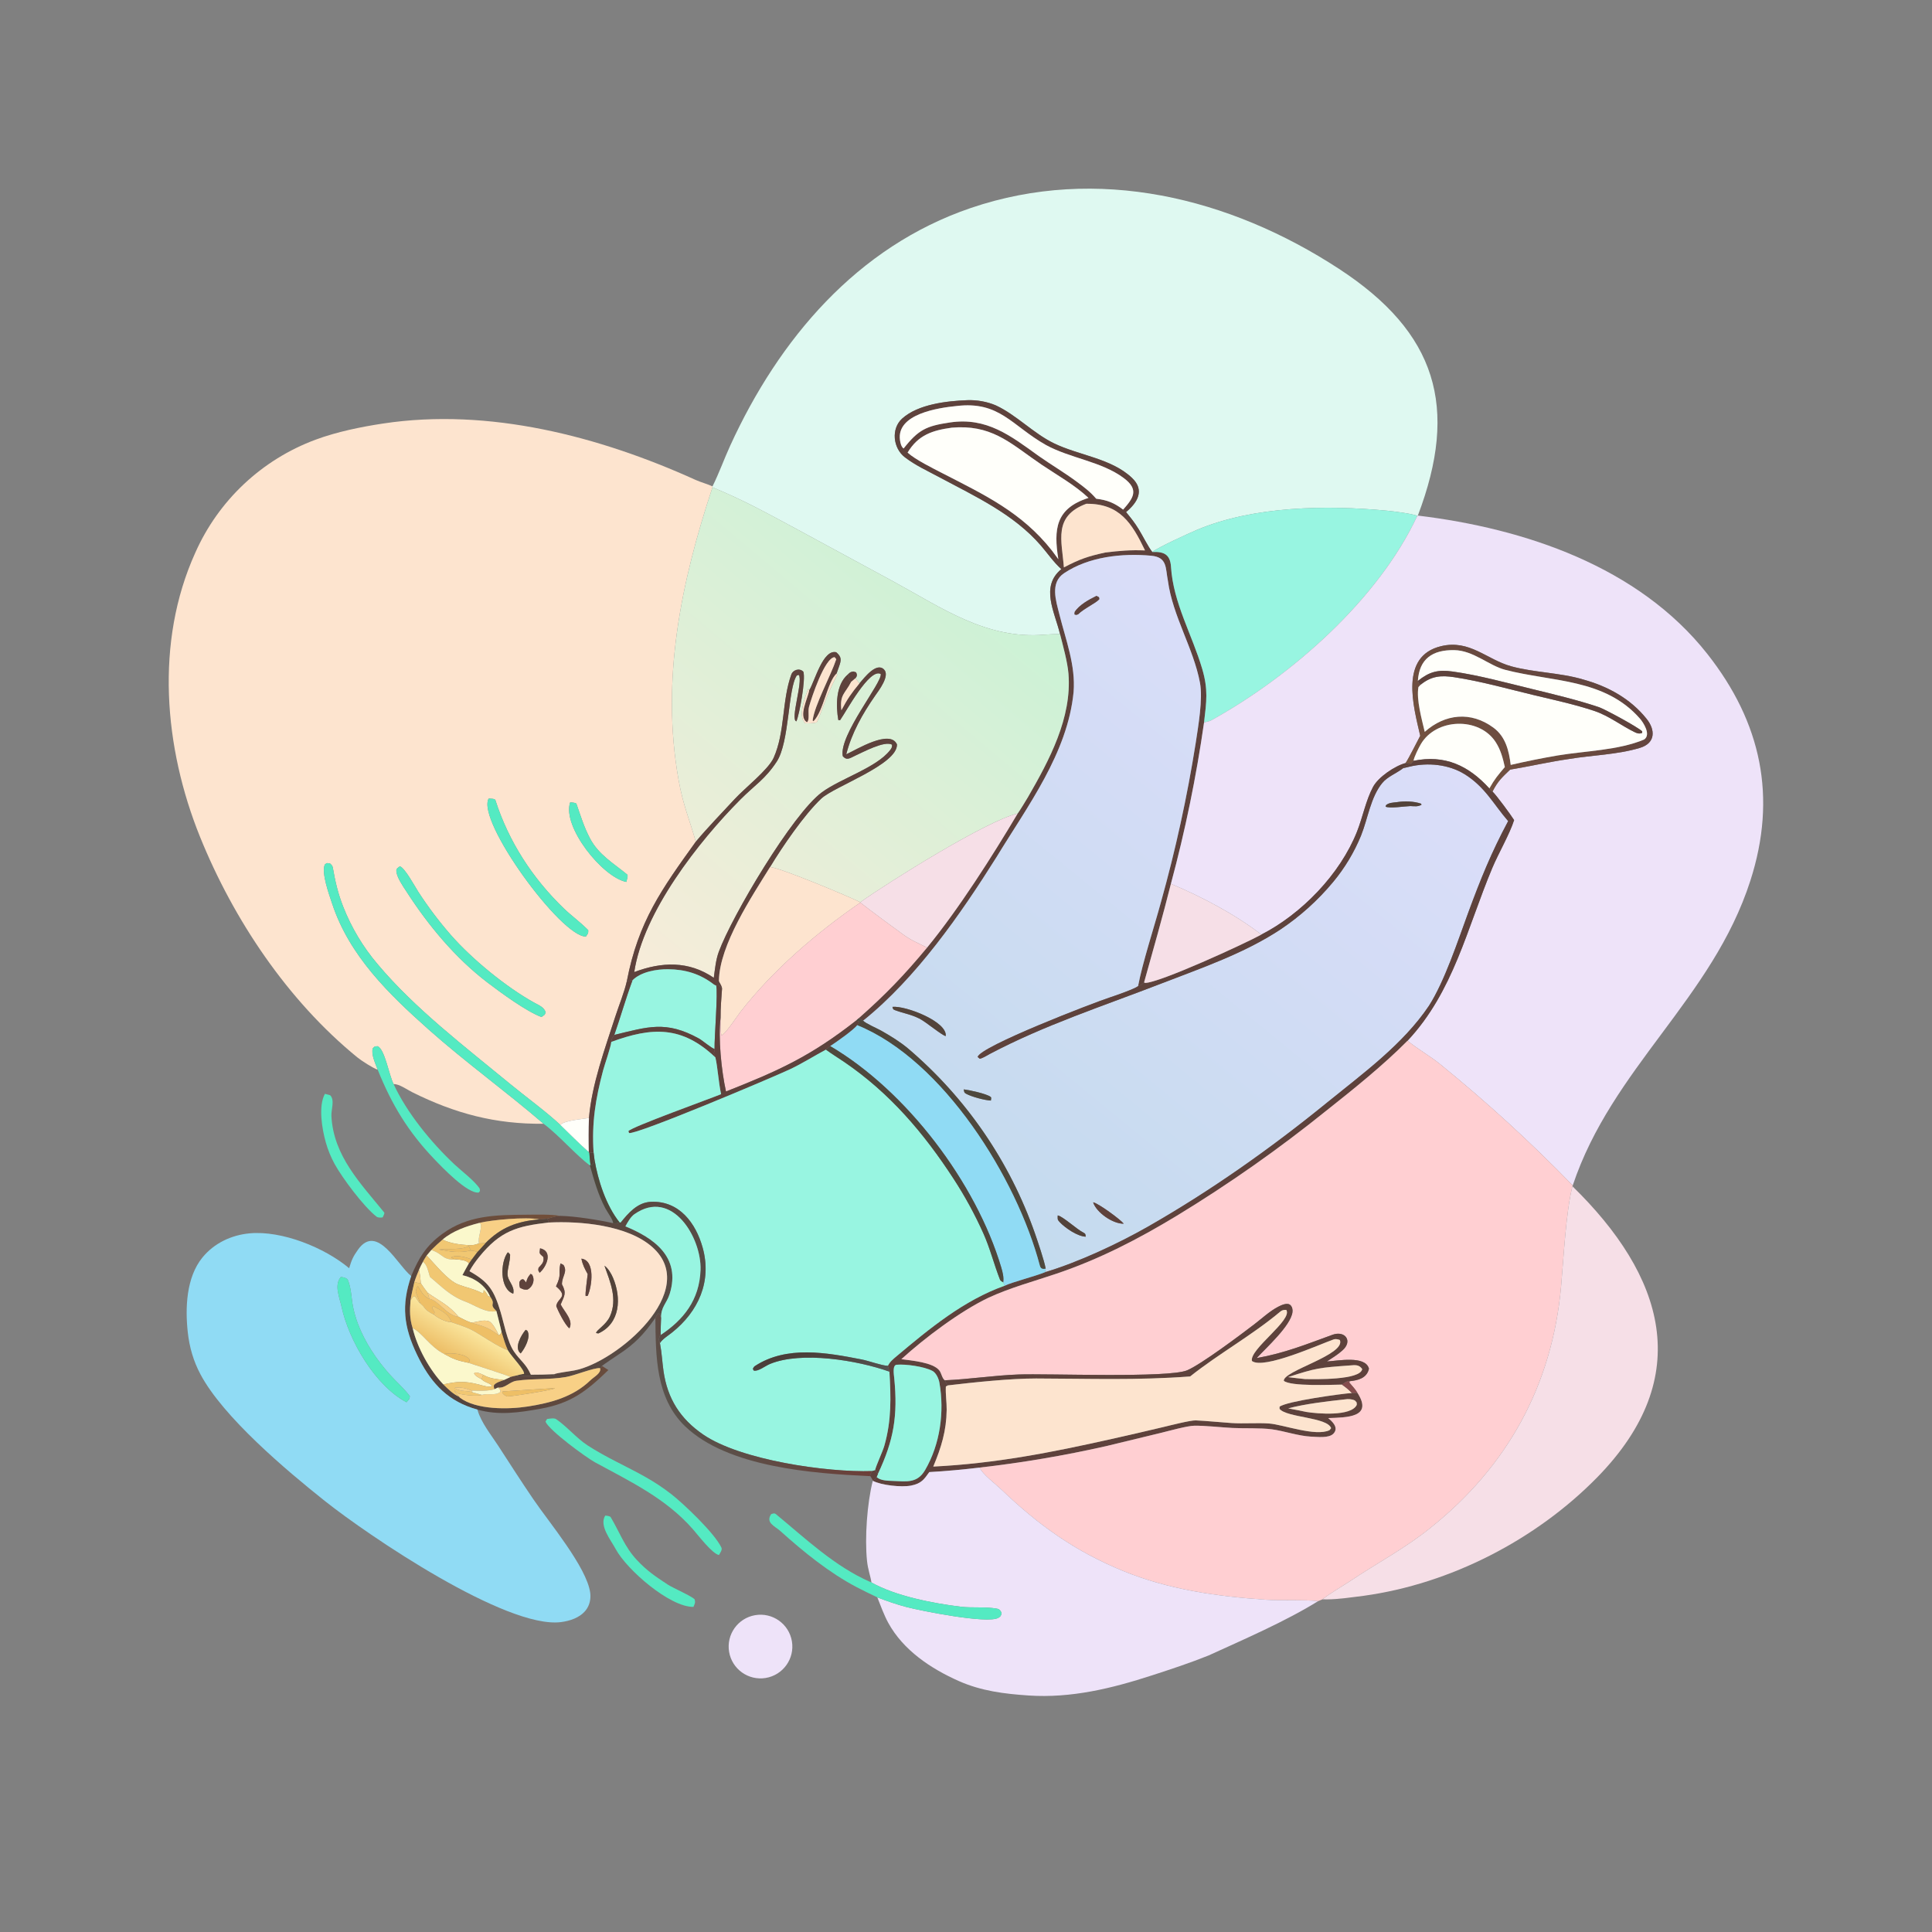 <svg width="1024" height="1024" viewBox="0 0 1024 1024" fill="none" xmlns="http://www.w3.org/2000/svg">
<rect x="0" y="0" width="1024" height="1024" fill="#808080" stroke="none"/>
<path d="M377.639 257.782C381.157 250.722 383.778 243.316 387.036 236.177C412.84 179.795 454.238 130.764 514.539 110.24C581.537 87.437 651.739 104.683 709.593 142.425C761.443 176.25 773.349 215.768 751.49 273.273L751.205 273.391C748.314 272.235 738.679 271.019 735.117 270.678C703.058 267.617 664.474 268.2 634.464 280.814C630.335 282.549 613.421 290.269 610.738 292.573C608.343 289.475 605.694 283.994 603.524 280.486C601.264 276.832 599.607 274.784 596.831 271.409C602.859 266.406 606.907 259.859 599.978 253.289C588.98 242.861 571.808 241.411 558.528 234.915C547.73 229.669 538.664 219.914 527.915 214.906C523.283 212.887 517.732 211.913 512.679 212.108C501.79 212.526 486.626 214.247 478.184 221.827C472.165 227.23 473.313 237.544 479.589 242.361C485.228 246.688 491.563 249.544 497.82 252.904C516.909 263.125 537.214 272.414 551.67 289.125C555.23 293.24 558.466 298.04 562.535 301.649C551.252 310.952 559.013 324.295 561.843 336.108C559.521 336.037 556.08 336.192 553.73 336.393C522.874 339.033 499.179 322.165 473.331 308.108L422.289 280.445C405.842 271.639 394.98 265.488 377.639 258.284V257.782Z" fill="#DFF9F1"/>
<path d="M596.829 271.408C599.605 274.783 601.262 276.831 603.522 280.485C605.692 283.993 608.341 289.474 610.736 292.572C616.706 292.296 620.24 293.709 620.652 300.397C621.834 319.574 631.855 336.354 637.214 354.572C640.416 365.454 639.48 371.817 638.175 382.906C634.053 411.748 628.186 440.312 620.606 468.443C616.385 485.277 611.111 503.853 606.394 520.682C605.066 522.002 604.9 521.948 603.21 522.638C605.492 510.399 611.852 490.977 615.323 478.146C623.084 450.432 629.232 422.291 633.736 393.865C635.08 384.95 637.631 370.502 636.002 361.835C632.561 343.527 621.549 326.611 619.021 307.861C617.662 301.079 618.842 295.342 610.125 294.538C594.738 293.119 577.046 295.058 563.984 303.806C556.42 308.871 559.694 318.428 561.52 325.718C564.886 339.161 570.161 352.64 569.027 366.778C565.872 399.203 544.629 427.211 528.195 454.253C509.224 484.47 485.546 518.507 457.485 540.99L455.076 539.734C469.337 527.169 479.295 516.8 491.36 502.257C507.974 482.075 525.928 453.827 539.398 431.163C540.155 430.239 544.116 423.753 544.843 422.494C556.185 402.837 568.196 380.436 566.305 357.058C565.798 350.802 563.396 342.252 561.841 336.106C559.011 324.293 551.25 310.95 562.533 301.647C558.464 298.038 555.228 293.238 551.668 289.123C537.212 272.412 516.907 263.123 497.818 252.902C491.561 249.542 485.226 246.686 479.587 242.359C473.311 237.542 472.163 227.228 478.182 221.825C486.624 214.245 501.788 212.524 512.677 212.106C517.73 211.911 523.281 212.886 527.913 214.905C538.662 219.913 547.728 229.667 558.526 234.913C571.806 241.409 588.978 242.859 599.976 253.287C606.905 259.857 602.857 266.405 596.829 271.408ZM506.905 215.206C497.301 216.158 475.081 219.42 477.01 233.267C477.218 234.764 477.635 236.776 478.929 237.715C486.821 227.676 491.045 225.761 503.487 223.907C522.968 221.003 535.634 230.932 550.493 241.655C557.003 246.239 564.469 250.648 570.883 255.454C574.712 258.26 577.883 260.706 581.012 264.335C586.862 265.039 590.549 266.509 595.28 270.114C600.648 263.995 603.968 259.59 595.525 253.313C583.74 244.551 567.198 242.917 554.347 235.846C536.245 225.632 529.812 212.423 506.905 215.206ZM504.447 226.683C494.248 228.095 486.681 230.503 481.044 239.883C485.064 243.584 494.625 248.302 499.737 250.931C522.006 262.383 541.551 271.562 557.538 291.796L560.938 296.394C558.404 280.493 559.478 269.448 576.928 263.9C569.665 257.063 560.507 251.974 552.228 246.399C536.994 236.141 527.384 226.008 507.993 226.478C506.809 226.511 505.627 226.58 504.447 226.683ZM575.785 267.008C558.041 273.606 562.828 286.59 563.883 300.735C572.131 296.383 576.668 294.829 585.809 292.843C593.513 291.909 598.999 291.427 606.888 291.731C599.959 277.351 593.566 266.874 575.785 267.008Z" fill="#5E423C"/>
<path d="M570.884 255.453C564.47 250.647 557.004 246.237 550.494 241.653C535.635 230.93 522.969 221.001 503.488 223.905C491.046 225.759 486.822 227.675 478.93 237.714C477.636 236.775 477.219 234.762 477.011 233.265C475.082 219.418 497.302 216.157 506.906 215.205C529.813 212.422 536.246 225.631 554.348 235.845C567.199 242.916 583.741 244.55 595.526 253.312C603.969 259.589 600.649 263.993 595.281 270.112C590.55 266.507 586.863 265.038 581.013 264.334C577.884 260.705 574.713 258.259 570.884 255.453Z" fill="#FFFFFA"/>
<path d="M200.192 566.97C197.723 566.175 191.512 562.16 189.365 560.407C152.452 530.286 123.743 487.404 105.995 443.492C86.896 396.236 82.09 340.337 103.458 293.057C115.755 265.239 138.789 243.583 167.311 233.023C178.413 228.894 191.277 226.253 203.08 224.47C259.18 215.994 317.711 231.266 368.626 254.34C371.563 255.671 374.651 256.413 377.638 257.78V258.282C360.98 308.554 350.172 360.327 359.683 413.487C362.1 426.997 365.415 434.147 368.78 446.118C350.709 471.281 338.383 488.267 332.235 520.02C330.955 525.811 327.976 533.057 326.091 538.91C320.586 556.008 313.721 574.531 312.167 592.55C308.116 593.242 299.441 593.806 296.95 596.184C289.893 589.545 278.098 580.875 270.404 574.534C246.674 554.973 219.934 534.641 200.149 511.037C192.416 501.95 186.246 491.641 181.893 480.531C179.115 473.464 177.665 467.151 176.377 459.745C176.226 458.876 175.583 458.203 174.911 457.652C172.836 457.454 173.684 457.172 172.185 458.159C170.174 462.549 174.532 474.358 176.035 478.918C185.126 506.504 205.941 526.759 227.173 545.647C246.691 563.011 268.188 578.473 288.103 595.615C262.653 595.909 241.148 590.171 218.527 578.906C215.751 577.523 211.44 574.417 208.617 574.601C206.106 569.597 204.011 556.276 200.186 554.517C198.191 554.715 199.014 554.33 197.584 555.608C196.626 558.868 198.937 563.584 200.192 566.97ZM258.991 423.269C252.44 435.066 297.495 496.716 310.556 496.392C311.77 494.42 311.81 494.999 311.785 493.021C307.743 488.866 302.765 485.278 298.877 481.529C282.219 465.462 269.628 446.089 262.553 424.028C262.308 423.264 259.762 423.303 258.991 423.269ZM302.198 425.28C297.832 438.039 319.195 464.89 331.959 467.453C332.151 466.611 333.055 464.029 332.424 463.511C325.198 457.582 317.295 453.047 312.718 444.392C309.526 438.355 307.756 432.425 305.527 426.033C305.302 425.388 302.789 425.316 302.198 425.28ZM211.93 459.162C210.914 459.965 209.971 460.311 210.073 461.725C210.317 465.101 213.631 469.743 215.427 472.529C227.011 490.502 241.345 507.777 258.414 520.784C265.504 526.187 278.867 536.007 286.98 539.047C288.767 537.711 288.691 538.21 289.194 536.489C288.356 533.831 285.66 532.813 283.286 531.504C268.284 523.234 250.081 508.265 238.956 495.55C232.708 488.389 226.974 480.795 221.797 472.826C220.013 470.082 214.59 459.942 211.93 459.162Z" fill="#FDE4CF"/>
<path d="M481.045 239.882C486.682 230.502 494.249 228.093 504.448 226.681C505.628 226.578 506.81 226.51 507.994 226.477C527.385 226.007 536.995 236.14 552.229 246.398C560.508 251.973 569.666 257.062 576.929 263.899C559.479 269.447 558.405 280.491 560.939 296.392L557.539 291.794C541.552 271.56 522.007 262.382 499.738 250.93C494.626 248.301 485.065 243.583 481.045 239.882Z" fill="#FFFFFA"/>
<path d="M377.637 258.281C394.978 265.485 405.84 271.636 422.287 280.442L473.329 308.105C499.177 322.162 522.872 339.03 553.728 336.39C556.078 336.189 559.519 336.034 561.841 336.105C563.396 342.251 565.798 350.8 566.305 357.056C568.196 380.434 556.185 402.835 544.843 422.492C544.116 423.751 540.155 430.238 539.398 431.162C522.878 434.961 470.699 467.713 455.966 478.191C449.366 474.911 414.08 460.139 408.164 459.525C414.596 448.86 426.268 431.747 435.309 423.261C442.172 416.819 475.795 405.247 475.416 394.552C471.733 386.277 453.835 397.383 448.531 399.805C451.394 388.538 457.159 378.348 463.77 368.846C465.767 365.977 471.904 358.09 468.498 354.784C464.45 350.854 458.126 359.217 455.554 362.175L453.364 359.513C454.41 358.295 454.311 357.561 453.736 356.344L452.286 355.901C450.581 356.197 450.605 356.351 449.358 357.495C442.945 362.9 442.996 374.081 444.326 381.635L445.258 381.721C448.451 377.226 460.872 353.912 466.803 357.221C467.808 361.568 444.584 389.571 446.674 400.739C448.857 403.38 450.658 401.698 453.267 400.534C457.125 398.812 468.841 392.419 472.789 394.687C472.917 396.044 472.52 396.634 471.682 397.702C464.446 406.927 445.601 412.59 435.636 419.919C420.042 431.389 388.003 485.409 380.992 504.421C379.379 508.798 378.958 513.655 378.325 518.256C365.053 509.199 350.733 509.721 336.162 515.223C340.904 483.492 370.32 445.949 392.42 423.761C400.058 416.094 405.543 413.029 411.671 403.694C418.544 393.224 417.562 364.735 422.36 357.979L423.4 357.725C425.708 361.258 418.696 381.565 422.097 382.326C423.71 378.71 427.116 360.034 425.799 356.017C423.63 353.802 420.235 355.235 419.465 357.345C414.322 371.451 416.234 387.729 410.041 401.68C407.085 408.09 394.801 417.66 389.455 423.454C382.469 431.024 375.413 438.22 368.779 446.117C365.414 434.146 362.099 426.996 359.682 413.486C350.171 360.326 360.979 308.553 377.637 258.281ZM443.397 356.974L444.735 353.207C445.944 349.791 446.121 348.188 443.219 345.697C436.181 344.002 431.875 360.984 428.875 365.931C428.704 365.396 428.837 365.689 428.404 365.09C426.644 369.519 422.731 379.731 426.786 383.357C429.434 383.439 430.203 383.366 432.824 382.936C433.772 381.548 436.889 372.809 437.743 370.672C439.515 366.231 441.538 361.894 443.803 357.683L443.397 356.974Z" fill="url(#paint0_linear_2243_43282)"/>
<path d="M563.883 300.735C562.828 286.59 558.041 273.607 575.785 267.009C593.566 266.875 599.959 277.352 606.888 291.732C598.999 291.428 593.513 291.91 585.809 292.844C576.668 294.83 572.131 296.383 563.883 300.735Z" fill="#FDE4CF"/>
<path d="M610.736 292.57C613.419 290.266 630.333 282.546 634.462 280.811C664.472 268.197 703.056 267.614 735.115 270.675C738.677 271.016 748.312 272.232 751.203 273.388C730.565 317.597 684.761 358.145 641.763 381.9C641.063 382.287 639.052 382.715 638.175 382.904C639.48 371.815 640.416 365.453 637.214 354.571C631.855 336.353 621.834 319.573 620.652 300.396C620.24 293.708 616.706 292.294 610.736 292.57Z" fill="#98F5E1"/>
<path d="M751.489 273.27C808.168 280.095 868.461 300.297 904.956 346.638C933.573 382.976 941.981 422.529 927.715 466.823C907.57 529.367 854.398 565.948 833.577 628.323C811.368 605.456 787.823 583.926 763.065 563.847C757.666 559.498 751.013 555.781 746.022 551.617C770.449 525.553 777.496 492.057 790.997 459.933C794.244 452.209 800.162 442.099 802.517 434.664C800.74 431.821 793.099 421.454 791.055 419.526C793.965 413.973 795.798 412.348 800.398 407.919C810.849 406.166 821.033 403.817 831.654 402.278C843.941 400.233 857.225 399.999 869.181 396.397C877.437 393.911 877.511 386.979 872.757 381.031C864.177 370.299 852.306 363.809 839.23 360.182C827.061 356.512 813.233 356.501 801.105 353.19C787.976 349.605 779.003 338.822 763.789 342.489C741.699 347.814 749.09 374.175 752.747 389.977C751.079 393.094 746.62 402.047 744.977 404.441C739.266 405.935 730.508 411.889 727.739 417.081C723.907 424.268 722.28 433.124 719.211 440.847C710.279 463.317 689.94 484.365 668.544 495.343C654.625 484.598 636.781 475.199 620.607 468.442C628.187 440.311 634.054 411.746 638.176 382.904C639.053 382.715 641.064 382.287 641.764 381.9C684.762 358.145 730.566 317.597 751.204 273.388L751.489 273.27Z" fill="#EEE3F9"/>
<path d="M603.211 522.639C601.789 524.036 590.62 527.89 588.188 528.683C579.637 531.472 519.405 554.62 518.178 560.227L519.298 561.162C520.909 560.874 523.247 559.342 524.752 558.547C553.556 543.331 584.911 533.146 615.243 521.399C636.855 513.029 659.093 505.495 678.593 492.689C689.094 485.672 698.527 477.175 706.6 467.462C712.728 460.089 717.701 451.829 721.349 442.964C725.056 433.763 726.433 422.501 732.683 414.943C735.303 411.776 739.92 409.941 743.066 407.626L743.697 407.155L747.071 406.353C756.65 404.023 767.799 405.085 776.298 410.355C787.135 417.075 791.664 426.346 799.354 435.2C790.396 451.924 784.752 465.932 778.164 483.805C772.753 498.483 765.735 520.045 757.367 533.101C743.551 553.65 722.235 569.055 703.291 584.464C673.447 608.739 641.756 631.138 608.347 650.201C592.687 659.137 571.248 669.147 553.973 674.259L554.244 672.465C553.549 668.317 549.973 657.884 548.564 653.792C535.267 615.734 512.071 581.905 481.362 555.785C476.933 552.075 472.067 549.12 467.065 546.282C464.849 545.024 458.956 542.532 457.486 540.991C485.547 518.508 509.225 484.471 528.196 454.254C544.63 427.212 565.873 399.203 569.028 366.778C570.162 352.64 564.887 339.162 561.521 325.719C559.695 318.429 556.421 308.872 563.985 303.807C577.047 295.059 594.739 293.12 610.126 294.539C618.843 295.343 617.663 301.08 619.022 307.862C621.55 326.612 632.562 343.527 636.003 361.835C637.632 370.502 635.081 384.951 633.737 393.866C629.233 422.292 623.085 450.433 615.324 478.147C611.853 490.978 605.493 510.4 603.211 522.639ZM581.159 315.843C577.271 317.713 571.952 320.638 569.604 324.361L569.497 325.643C570.758 326.001 570.139 325.955 571.375 325.621C574.553 322.491 580.81 319.715 582.666 317.581L582.502 316.563C582.23 316.411 581.414 315.929 581.159 315.843ZM740.322 425.165C738.156 425.444 736.35 425.402 734.682 426.689L734.374 427.525C736.56 428.619 744.307 427.339 747.549 427.239C749.931 427.339 751.334 427.647 753.434 426.557L753.205 425.965C749.216 424.621 744.449 424.527 740.322 425.165ZM473.006 533.652C473.356 534.762 473.141 534.968 474.554 535.482C479.315 537.211 482.617 537.565 487.234 539.847C490.732 541.576 499.131 548.717 501.255 549.145C502.224 541.55 480.189 532.963 473.006 533.652ZM510.804 577.394C511.075 578.609 510.889 579.063 511.969 579.671C514.89 581.315 522.053 583.192 525.187 583.324C525.281 582.426 525.576 581.769 525.07 581.376C522.86 579.658 513.274 577.639 510.804 577.394ZM579.37 637.24C581.112 642.708 589.908 648.759 595.623 648.587C593.924 646.394 582.038 637.658 579.37 637.24ZM560.609 644.201C560.599 646.131 560.268 646.321 561.783 647.886C564.777 650.979 571.097 655.304 575.451 655.469C575.313 654.391 575.522 653.908 574.157 653.254C570.869 651.679 563.222 644.583 560.609 644.201Z" fill="url(#paint1_linear_2243_43282)"/>
<path d="M571.374 325.622C570.138 325.956 570.757 326.002 569.496 325.644L569.603 324.362C571.951 320.639 577.27 317.714 581.158 315.844C581.413 315.93 582.229 316.412 582.501 316.564L582.665 317.582C580.809 319.716 574.552 322.492 571.374 325.622Z" fill="#5E423C"/>
<path d="M797.597 406.549C796.559 401.925 795.448 397.492 792.712 393.286C783.939 379.798 761.021 380.617 753.02 394.509C751.953 396.362 749.482 401.202 749.194 403.248L748.01 404.715L744.977 404.44C746.62 402.046 751.079 393.093 752.747 389.976C749.09 374.174 741.699 347.813 763.789 342.488C779.003 338.821 787.976 349.604 801.105 353.189C813.233 356.5 827.061 356.511 839.23 360.181C852.306 363.808 864.177 370.298 872.757 381.03C877.511 386.978 877.437 393.91 869.181 396.396C857.225 399.998 843.941 400.232 831.654 402.277C821.033 403.816 810.849 406.165 800.398 407.918C795.798 412.347 793.965 413.972 791.055 419.525C789.85 419.032 790.359 419.221 789.389 417.884C792.213 412.845 793.871 410.963 797.597 406.549ZM800.713 405.414C808.969 403.496 817.279 401.823 825.634 400.397C840.119 397.992 857.919 397.672 871.428 391.957C875.316 389.324 870.78 382.686 869.217 380.898C850.554 359.545 822.682 361.499 797.749 355.011C789.182 352.781 780.895 344.742 770.785 344.578C759.28 344.391 752.232 349.139 751.501 360.909C752.266 362.521 751.671 361.984 753.018 362.863L751.801 364.154C750.605 370.768 753.59 381.215 755.144 387.902C765.885 378.307 779.617 376.863 791.548 385.671C798.027 390.454 799.765 397.866 800.713 405.414Z" fill="url(#paint2_linear_2243_43282)"/>
<path d="M751.5 360.911C752.231 349.141 759.279 344.393 770.784 344.58C780.894 344.744 789.181 352.783 797.748 355.013C822.681 361.501 850.553 359.547 869.216 380.9C870.779 382.688 875.315 389.326 871.427 391.959C857.918 397.674 840.118 397.994 825.633 400.399C817.278 401.825 808.968 403.498 800.712 405.416C799.764 397.868 798.026 390.456 791.547 385.673C779.616 376.865 765.884 378.309 755.143 387.904C753.589 381.217 750.604 370.77 751.8 364.156L753.017 362.865C758.715 358.253 763.831 357.869 770.783 358.924C784.973 361.079 798.965 365.071 812.923 368.412C823.665 370.983 834.66 373.345 845.125 376.843C852.825 379.435 859.379 384.672 866.611 388.155C867.92 388.787 869.128 389.017 870.401 388.426L870.409 387.629C868.239 385.46 850.67 375.882 847.35 374.768C836.253 371.045 823.38 367.95 811.865 365.155C798.268 361.854 783.731 357.847 769.919 355.917C762.143 354.831 757.585 356.016 751.5 360.911Z" fill="#FFFFFA"/>
<path d="M443.397 356.974C438.43 361.531 436.596 376.82 431.163 382.278L430.706 381.888C431.739 373.662 440.271 358.326 443.247 349.382L442.391 348.321C437.161 348.461 430.095 369.826 428.778 374.704C428.113 377.167 429.278 381.576 427.731 382.807C422.813 379.961 428.264 369.986 428.875 365.931C431.875 360.984 436.181 344.002 443.219 345.697C446.121 348.188 445.944 349.791 444.735 353.207L443.397 356.974Z" fill="#5E423C"/>
<path d="M428.875 365.93C428.264 369.985 422.813 379.96 427.731 382.806C429.278 381.575 428.113 377.166 428.778 374.703C430.095 369.825 437.161 348.46 442.391 348.32L443.247 349.381C440.271 358.325 431.739 373.661 430.706 381.887L431.163 382.277C436.596 376.819 438.43 361.53 443.397 356.973L443.803 357.682C441.538 361.893 439.515 366.23 437.743 370.671C436.889 372.808 433.772 381.547 432.824 382.935C430.203 383.365 429.434 383.438 426.786 383.356C422.731 379.73 426.644 369.518 428.404 365.089C428.837 365.688 428.704 365.395 428.875 365.93Z" fill="#FDE4CF"/>
<path d="M444.326 381.636C442.996 374.082 442.945 362.901 449.358 357.496C450.204 358.867 450.143 358.767 450.107 360.389L451.135 361.382C448.003 367.638 444.955 368.008 445.952 376.463C449.192 370.351 451.152 367.531 455.554 362.176C458.126 359.218 464.45 350.855 468.498 354.785C471.904 358.091 465.767 365.978 463.77 368.847C457.159 378.349 451.394 388.539 448.531 399.806C453.835 397.384 471.733 386.278 475.416 394.553C475.795 405.248 442.172 416.82 435.309 423.262C426.268 431.748 414.596 448.861 408.164 459.526C398.581 475.022 381.328 500.814 381.052 519.762C381.041 520.554 382.591 522.143 382.707 523.788C381.78 523.274 381.709 522.999 381.021 522.182L379.59 522.353C378.883 522.097 378.811 522.134 378.272 521.72C371.034 516.163 363.257 513.797 354.113 513.713C348.036 513.657 339.76 515.038 335.234 519.564L332.234 520.02C338.382 488.267 350.708 471.281 368.779 446.118C375.413 438.221 382.469 431.025 389.455 423.455C394.801 417.661 407.085 408.091 410.041 401.681C416.234 387.73 414.322 371.452 419.465 357.346C420.235 355.236 423.63 353.803 425.799 356.018C427.116 360.035 423.71 378.711 422.097 382.327C418.696 381.566 425.708 361.259 423.4 357.726L422.36 357.98C417.562 364.736 418.544 393.225 411.671 403.695C405.543 413.03 400.058 416.095 392.42 423.762C370.32 445.95 340.904 483.493 336.162 515.224C350.733 509.722 365.053 509.2 378.325 518.257C378.958 513.656 379.379 508.799 380.992 504.422C388.003 485.41 420.042 431.39 435.636 419.92C445.601 412.591 464.446 406.928 471.682 397.703C472.52 396.635 472.917 396.045 472.789 394.688C468.841 392.42 457.125 398.813 453.267 400.535C450.658 401.699 448.857 403.381 446.674 400.74C444.584 389.572 467.808 361.569 466.803 357.222C460.872 353.913 448.451 377.227 445.258 381.722L444.326 381.636Z" fill="#5E423C"/>
<path d="M751.5 360.913C757.585 356.018 762.143 354.833 769.919 355.919C783.731 357.849 798.268 361.856 811.865 365.157C823.38 367.952 836.253 371.047 847.35 374.77C850.67 375.884 868.239 385.462 870.409 387.631L870.401 388.428C869.128 389.019 867.92 388.789 866.611 388.157C859.379 384.674 852.825 379.437 845.125 376.845C834.66 373.347 823.665 370.985 812.923 368.414C798.965 365.073 784.973 361.081 770.783 358.926C763.831 357.871 758.715 358.255 753.017 362.867C751.67 361.988 752.265 362.525 751.5 360.913Z" fill="#5E423C"/>
<path d="M449.359 357.496C450.606 356.352 450.582 356.198 452.287 355.902L453.737 356.345C454.312 357.562 454.411 358.296 453.365 359.514L451.136 361.382L450.108 360.389C450.144 358.767 450.205 358.867 449.359 357.496Z" fill="#5E423C"/>
<path d="M451.135 361.384L453.364 359.516L455.554 362.178C451.152 367.533 449.192 370.353 445.952 376.465C444.955 368.01 448.003 367.64 451.135 361.384Z" fill="#FDE4CF"/>
<path d="M749.193 403.249C749.481 401.203 751.952 396.363 753.019 394.51C761.02 380.618 783.938 379.799 792.711 393.287C795.447 397.493 796.558 401.926 797.596 406.55C793.87 410.964 792.212 412.846 789.388 417.885C778.34 405.716 765.698 399.855 749.193 403.249Z" fill="#FFFFFA"/>
<path d="M749.193 403.249C765.698 399.855 778.34 405.716 789.388 417.885C790.358 419.222 789.849 419.033 791.054 419.526C793.098 421.454 800.739 431.821 802.516 434.664C800.161 442.099 794.243 452.209 790.996 459.933C777.495 492.057 770.448 525.553 746.021 551.617C733.282 564.513 717.221 577.412 702.994 588.664C677.825 608.965 651.341 627.579 623.715 644.383C603.143 656.826 582.869 667.321 560.04 675.05C547.931 679.149 535.493 682.472 523.873 687.843C508.839 695.021 490.152 709.102 477.741 720.387C483.028 721.134 494.545 721.999 497.928 726.445C498.991 727.842 499.381 730.717 500.813 731.59C501.272 732.521 501.687 733.71 502.416 734.282L501.326 734.859C501.091 738.895 501.804 743.19 501.757 747.232C501.626 758.399 498.88 767.203 494.654 777.312C527.571 775.698 557.298 769.83 589.18 762.679C598.288 760.654 607.38 758.557 616.455 756.39C619.766 755.607 630.994 752.716 633.811 752.837C639.331 753.073 646.822 753.848 652.69 754.235C659.228 754.667 666.539 754.024 672.8 754.502C680.079 755.058 697.338 761.545 704.682 758.018L705.525 756.959C703.552 751.081 681.926 751.426 678.186 746.72L678.2 745.578C682.152 742.613 710.813 738.746 716.51 738.305C717.498 738.266 718.488 738.242 719.477 738.232C727.963 751.414 713.685 751.245 703.968 751.623C706.193 753.43 709.692 756.701 706.782 759.829C704.35 762.443 698.014 761.526 694.774 761.437C688.125 761.088 680.441 758.407 674.134 757.566C667.968 756.744 659.67 757.185 653.151 756.847C646.994 756.528 638.805 755.567 632.97 755.659C629.232 755.718 619.631 758.396 615.512 759.405L586.199 766.494C564.098 771.49 541.741 775.281 519.228 777.849C510.757 778.852 501.068 779.773 492.545 780.228C489.703 784.233 488.239 786.32 482.88 787.384C477.757 788.4 467.075 787.208 462.594 784.847L462.574 784.522C464.254 784.011 463.547 784.482 464.624 782.866C466.553 784.757 470.535 784.829 473.154 784.915C480.429 785.153 486.123 786.358 490.328 779.141C498.297 765.467 500.628 748.352 497.904 732.87C497.523 730.703 496.197 727.627 494.136 726.57C489.807 724.28 480.036 722.914 475.236 723.341C472.944 723.546 473.764 728.448 473.966 730.498C475.925 750.414 473.718 763.38 465.335 781.161L463.804 779.264C464.318 776.744 467.794 769.516 468.744 766.174C472.57 752.712 472.205 740.649 471.417 727L470.601 723.929C471.672 721.742 473.351 720.386 475.188 718.842C492.552 704.251 510.882 689.1 532.508 681.453C536.287 679.587 548.67 676.456 553.972 674.257C571.247 669.145 592.686 659.135 608.346 650.199C641.755 631.136 673.446 608.737 703.29 584.462C722.234 569.053 743.55 553.648 757.366 533.099C765.734 520.043 772.752 498.481 778.163 483.803C784.751 465.93 790.395 451.922 799.353 435.198C791.663 426.344 787.134 417.073 776.297 410.353C767.798 405.083 756.649 404.021 747.07 406.351L743.696 407.153L744.552 406.063C745.748 405.677 746.879 405.269 748.009 404.716L749.193 403.249ZM712.743 741.713C703.919 742.658 691.46 744.113 682.795 746.467C686 747.054 689.196 747.685 692.384 748.358C698.089 749.296 716.244 750.871 719.118 744.586C719.04 742.901 719.306 743.667 718.122 742.278C716.539 741.503 714.423 741.409 712.743 741.713Z" fill="#5E423C"/>
<path d="M744.977 404.441L748.01 404.716C746.88 405.269 745.749 405.677 744.553 406.063L743.697 407.153L743.066 407.624C739.92 409.939 735.303 411.774 732.683 414.941C726.433 422.499 725.056 433.761 721.349 442.962C717.701 451.827 712.728 460.087 706.6 467.46C698.527 477.173 689.094 485.67 678.593 492.687C659.093 505.493 636.855 513.027 615.243 521.397C584.911 533.144 553.556 543.329 524.752 558.545C523.247 559.34 520.909 560.872 519.298 561.16L518.178 560.225C519.405 554.618 579.637 531.47 588.188 528.681C590.62 527.888 601.789 524.034 603.211 522.637C604.901 521.947 605.067 522 606.395 520.68L606.885 520.972C614.27 521.053 659.41 500.36 668.544 495.343C689.94 484.365 710.279 463.317 719.211 440.847C722.28 433.124 723.907 424.268 727.739 417.081C730.508 411.889 739.266 405.935 744.977 404.441Z" fill="#5E423C"/>
<path d="M310.556 496.393C297.495 496.717 252.44 435.067 258.991 423.27C259.762 423.304 262.308 423.265 262.553 424.029C269.628 446.09 282.219 465.463 298.877 481.53C302.765 485.279 307.743 488.867 311.785 493.022C311.81 495 311.77 494.421 310.556 496.393Z" fill="#54EAC2"/>
<path d="M747.55 427.237C744.308 427.337 736.561 428.617 734.375 427.523L734.683 426.687C736.351 425.4 738.157 425.442 740.323 425.163C744.45 424.525 749.217 424.619 753.206 425.963L753.435 426.555C751.335 427.645 749.932 427.337 747.55 427.237Z" fill="#53433A"/>
<path d="M331.959 467.454C319.195 464.891 297.832 438.04 302.198 425.281C302.789 425.317 305.302 425.389 305.527 426.034C307.756 432.426 309.526 438.356 312.718 444.393C317.295 453.048 325.198 457.583 332.424 463.512C333.055 464.03 332.151 466.612 331.959 467.454Z" fill="#54EAC2"/>
<path d="M455.967 478.193C470.7 467.715 522.879 434.963 539.399 431.164C525.929 453.828 507.975 482.076 491.361 502.258C486.688 499.889 482.995 498.459 478.651 495.284C471.053 489.728 463.429 484.164 455.993 478.4L455.967 478.193Z" fill="#F6DFE7"/>
<path d="M288.103 595.615C268.188 578.473 246.691 563.011 227.173 545.647C205.941 526.759 185.126 506.504 176.035 478.918C174.532 474.358 170.174 462.549 172.185 458.159C173.684 457.172 172.836 457.454 174.911 457.652C175.583 458.203 176.226 458.876 176.377 459.745C177.665 467.151 179.115 473.464 181.893 480.531C186.246 491.641 192.416 501.95 200.149 511.037C219.934 534.641 246.674 554.973 270.404 574.534C278.098 580.875 289.893 589.545 296.95 596.184C301.376 600.397 307.611 606.765 312.053 610.56L312.362 611.087C312.521 612.946 312.664 615.577 313.004 617.347L312.659 617.697C305.099 612.126 296.573 601.974 288.103 595.615Z" fill="#54EAC2"/>
<path d="M408.165 459.527C414.081 460.141 449.367 474.913 455.967 478.193L455.993 478.4C432.841 494.297 409.788 514.07 392.463 536.305C391.022 538.154 383.929 548.883 382.359 548.722C381.592 544.944 382.312 542.714 381.924 539.316C381.866 534.293 382.362 528.835 382.708 523.789C382.592 522.144 381.042 520.555 381.053 519.763C381.329 500.815 398.582 475.023 408.165 459.527Z" fill="#FDE4CF"/>
<path d="M286.979 539.045C278.866 536.005 265.503 526.185 258.413 520.782C241.344 507.775 227.01 490.5 215.426 472.527C213.63 469.741 210.316 465.099 210.072 461.723C209.97 460.309 210.913 459.963 211.929 459.16C214.589 459.94 220.012 470.08 221.796 472.824C226.973 480.793 232.707 488.387 238.955 495.548C250.08 508.263 268.283 523.232 283.285 531.502C285.659 532.811 288.355 533.829 289.193 536.487C288.69 538.208 288.766 537.709 286.979 539.045Z" fill="#54EAC2"/>
<path d="M606.395 520.679C611.112 503.85 616.386 485.275 620.607 468.441C636.781 475.198 654.625 484.597 668.544 495.342C659.41 500.359 614.27 521.052 606.885 520.971L606.395 520.679Z" fill="#F6DFE7"/>
<path d="M381.924 539.314C382.312 542.712 381.592 544.942 382.359 548.72C383.929 548.881 391.022 538.152 392.463 536.303C409.788 514.068 432.841 494.295 455.993 478.398C463.429 484.162 471.053 489.726 478.651 495.282C482.995 498.457 486.688 499.887 491.361 502.256C479.296 516.799 469.338 527.168 455.077 539.733L453.721 540.951C429.8 559.692 413.156 567.33 384.792 578.507C382.352 567.483 380.599 550.194 381.924 539.314Z" fill="#FFCFD2"/>
<path d="M335.236 519.564C339.762 515.038 348.038 513.657 354.115 513.713C363.259 513.797 371.036 516.163 378.274 521.72C378.813 522.134 378.885 522.097 379.592 522.353C380.615 525.645 378.592 549.815 378.734 555.97C377.116 555.614 372.378 551.501 370.449 550.436C352.88 540.736 343.302 544.294 325.598 548.516C329 538.771 331.45 529.886 335.236 519.564Z" fill="#98F5E1"/>
<path d="M332.234 520.018L335.234 519.562C331.448 529.884 328.998 538.769 325.596 548.514C324.651 549.936 324.038 550.534 324 552.232C323.772 554.889 320.52 564.097 319.662 567.322C315.636 582.459 313.585 595.093 314.62 610.841L312.361 611.085L312.052 610.558C311.923 604.203 311.87 598.898 312.166 592.548C313.72 574.529 320.585 556.006 326.09 538.908C327.975 533.055 330.954 525.809 332.234 520.018Z" fill="#5E423C"/>
<path d="M379.591 522.355L381.022 522.184C381.71 523.001 381.781 523.276 382.708 523.79C382.362 528.836 381.866 534.294 381.924 539.317C380.599 550.197 382.352 567.486 384.792 578.51C413.156 567.333 429.8 559.695 453.721 540.954L455.27 541.278L455.51 542.081L454.315 543.359C452.998 545.503 442.735 552.762 440.03 554.453L437.754 556.332C431.426 559.718 425.331 563.6 418.844 566.673C409.919 570.901 337.649 601.454 333.417 600.53L333.061 599.527C334.565 597.346 376.447 582.302 382.193 579.929C380.829 573.697 380.367 565.438 379.174 560.469C377.344 556.842 379.193 558.202 378.733 555.972C378.591 549.817 380.614 525.647 379.591 522.355Z" fill="#5E423C"/>
<path d="M501.255 549.145C499.131 548.717 490.732 541.576 487.234 539.847C482.617 537.565 479.315 537.211 474.554 535.482C473.141 534.968 473.356 534.762 473.006 533.652C480.189 532.963 502.224 541.55 501.255 549.145Z" fill="#53433A"/>
<path d="M453.721 540.952L455.077 539.734L457.486 540.99C458.956 542.531 464.849 545.023 467.065 546.281C472.067 549.119 476.933 552.074 481.362 555.784C512.071 581.904 535.267 615.733 548.564 653.791C549.973 657.883 553.549 668.316 554.244 672.464C552.569 672.709 551.605 672.571 551.122 670.739C538.993 624.632 499.919 561.813 454.315 543.357L455.51 542.079L455.27 541.276L453.721 540.952Z" fill="#4E483D"/>
<path d="M454.314 543.355C499.918 561.811 538.992 624.63 551.121 670.737C551.604 672.569 552.568 672.707 554.243 672.462L553.972 674.256C548.67 676.455 536.287 679.586 532.508 681.452L531.725 679.657C532.127 677.04 531.431 674.294 530.674 671.753C517.225 626.606 480.321 578.151 440.029 554.449C442.734 552.758 452.997 545.499 454.314 543.355Z" fill="#90DBF4"/>
<path d="M324.002 552.235C324.04 550.537 324.653 549.939 325.598 548.517C343.302 544.295 352.88 540.737 370.449 550.437C372.378 551.502 377.116 555.615 378.734 555.971C379.194 558.201 377.345 556.841 379.175 560.468C361.479 543.597 345.526 544.326 324.002 552.235Z" fill="#5E423C"/>
<path d="M324.001 552.234C345.525 544.325 361.478 543.596 379.174 560.467C380.367 565.436 380.829 573.695 382.193 579.927C376.447 582.3 334.565 597.344 333.061 599.525L333.417 600.528C337.649 601.452 409.919 570.899 418.844 566.671C425.331 563.598 431.426 559.716 437.754 556.33C440.873 558.628 444.175 560.629 447.378 562.808C471.545 579.256 489.604 600.469 505.475 624.868C511.454 634.049 516.708 643.682 521.189 653.68C524.795 661.719 526.843 670.16 530.038 678.303C530.241 678.822 531.223 679.372 531.726 679.659L532.509 681.454C510.883 689.101 492.553 704.252 475.189 718.843C473.352 720.387 471.673 721.743 470.602 723.93C466.835 723.689 460.707 721.325 456.654 720.536C438.121 716.927 416.989 713.016 400.132 724.03C399.588 724.387 399.279 724.963 399.021 725.505L399.5 726.434C401.824 727.037 405.528 723.996 408.097 722.933C424.789 716.031 454.54 720.989 471.418 727.001C472.206 740.65 472.571 752.713 468.745 766.175C467.795 769.517 464.319 776.745 463.805 779.265L462.225 779.704C438.311 780.479 392.462 773.909 372.658 760.31C360.56 752.002 353.775 741.329 351.68 726.763C351.024 722.205 350.709 716.602 349.877 712.398L349.774 711.902C351.082 709.755 354.151 707.889 356.155 706.294C370.206 695.113 377.36 679.146 372.444 661.348C368.841 648.299 359.999 636.271 344.903 636.997C337.865 637.336 332.991 642.984 328.976 647.996L328.402 647.933C321.217 638.891 316.931 625.663 315.066 614.417L314.621 610.843C313.586 595.095 315.637 582.461 319.663 567.324C320.521 564.099 323.773 554.891 324.001 552.234Z" fill="#98F5E1"/>
<path d="M477.742 720.387C490.153 709.102 508.84 695.021 523.874 687.843C535.494 682.472 547.932 679.149 560.041 675.05C582.87 667.321 603.144 656.826 623.716 644.383C651.342 627.579 677.826 608.965 702.995 588.664C717.222 577.412 733.283 564.513 746.022 551.617C751.013 555.781 757.666 559.498 763.065 563.847C787.823 583.926 811.368 605.456 833.577 628.323L833.437 628.747C829.937 642.243 828.679 667.792 827.399 681.942C822.696 733.954 799.115 777.162 758.21 809.756C745.168 820.378 729.725 828.537 715.76 837.898C712.414 840.142 703.655 845.303 700.965 847.677L698.632 848.63C690.788 847.747 679.271 848.453 670.886 847.884C644.948 846.124 619.334 842.498 595.195 832.602C569.542 822.086 550.339 808.242 530.519 789.275C527.33 786.224 520.768 781.401 519.229 777.849C541.742 775.281 564.099 771.49 586.2 766.494L615.513 759.405C619.632 758.396 629.233 755.718 632.971 755.659C638.806 755.567 646.995 756.528 653.152 756.847C659.671 757.185 667.969 756.744 674.135 757.566C680.442 758.407 688.126 761.088 694.775 761.437C698.015 761.526 704.351 762.443 706.783 759.829C709.693 756.701 706.194 753.43 703.969 751.623C713.686 751.245 727.964 751.414 719.478 738.232C718.359 736.316 716.64 734.489 715.174 732.784L715.332 732.075C719.752 731.624 724.468 730.493 725.575 725.446C723.735 718.277 708.99 721.3 703.273 721.606C705.944 719.852 709.042 717.977 711.397 715.846C717.258 710.837 712.911 705.043 706.267 707.454C692.217 712.554 680.896 717.182 666.073 719.808C671.011 714.426 684.139 702.657 685.035 695.446C685.199 694.131 684.936 692.657 683.919 691.715C682.288 690.205 679.002 691.798 677.386 692.643C672.953 694.96 668.869 698.779 664.887 701.838C657.748 707.322 636.565 723.207 629.204 726.295C619.238 730.476 555.243 727.929 539.766 728.507C526.729 728.993 513.815 731.04 500.814 731.59C499.382 730.717 498.992 727.842 497.929 726.445C494.546 721.999 483.029 721.134 477.742 720.387Z" fill="#FFCFD2"/>
<path d="M200.192 566.969C198.937 563.583 196.626 558.867 197.584 555.607C199.014 554.329 198.191 554.714 200.186 554.516C204.011 556.275 206.106 569.596 208.617 574.6C215.701 589.91 228.582 605.603 240.893 617.165C244.735 620.773 251.766 626.025 254.261 630.04C254.419 631.575 254.628 630.935 253.756 632.064C247.829 632.876 234.321 618.673 230.236 614.408C216.39 599.955 207.65 585.52 200.192 566.969Z" fill="#54EAC2"/>
<path d="M437.754 556.328L440.03 554.449C480.322 578.151 517.226 626.605 530.675 671.752C531.432 674.293 532.128 677.04 531.726 679.657C531.223 679.37 530.241 678.82 530.038 678.301C526.843 670.158 524.795 661.717 521.189 653.678C516.708 643.68 511.454 634.047 505.475 624.866C489.604 600.467 471.545 579.254 447.378 562.806C444.175 560.627 440.873 558.626 437.754 556.328Z" fill="#4E483D"/>
<path d="M525.188 583.325C522.054 583.193 514.891 581.316 511.97 579.672C510.89 579.064 511.076 578.61 510.805 577.395C513.275 577.64 522.861 579.659 525.071 581.377C525.577 581.77 525.282 582.427 525.188 583.325Z" fill="#4E483D"/>
<path d="M202.808 645.253C201.771 645.377 200.396 645.48 199.587 644.856C192.725 639.559 181.373 624.235 177.419 617.053C175.384 613.367 173.786 609.455 172.656 605.399C170.708 598.496 168.6 586.258 172.217 579.742L175.002 580.506C177.554 583.064 175.488 588.089 175.657 591.478C176.714 612.712 191.176 627.264 203.639 642.648C203.994 643.085 203.084 644.642 202.808 645.253Z" fill="#54EAC2"/>
<path d="M296.949 596.185C299.44 593.807 308.115 593.243 312.166 592.551C311.87 598.901 311.923 604.206 312.052 610.561C307.61 606.766 301.375 600.398 296.949 596.185Z" fill="#FFFFFA"/>
<path d="M312.361 611.088L314.62 610.844L315.065 614.418C314.497 616.182 314.662 616.886 313.467 617.601L313.003 617.348C312.663 615.578 312.52 612.947 312.361 611.088Z" fill="#53433A"/>
<path d="M313.003 617.348L313.467 617.601C314.662 616.886 314.497 616.182 315.065 614.418C316.93 625.664 321.216 638.892 328.401 647.934C326.673 648.331 326.352 648.704 324.869 648.281C325.249 646.89 321.935 642.529 320.797 640.355C316.948 633.003 314.902 625.639 312.658 617.698L313.003 617.348Z" fill="#4E483D"/>
<path d="M833.437 628.746C881.739 675.931 899.192 729.418 846.396 783.178C814.054 816.111 768.729 839.47 722.884 845.792C716.536 846.578 709.625 847.671 703.231 847.705C702.476 847.709 701.72 847.699 700.965 847.676C703.655 845.302 712.414 840.141 715.76 837.897C729.725 828.536 745.168 820.377 758.21 809.755C799.115 777.161 822.696 733.953 827.399 681.941C828.679 667.791 829.937 642.242 833.437 628.746Z" fill="#F6DFE7"/>
<path d="M290.164 645.923C293.458 645.112 293.473 644.716 297.167 644.44C304.984 644.629 317.209 646.578 324.869 648.279C326.352 648.702 326.673 648.329 328.401 647.932L328.975 647.995C332.99 642.983 337.864 637.335 344.902 636.996C359.998 636.27 368.84 648.298 372.443 661.347C377.359 679.145 370.205 695.112 356.154 706.293C354.15 707.888 351.081 709.754 349.773 711.901C349.002 709.843 349.068 709.268 350.179 707.535C362.151 699.638 370.751 689.06 371.297 673.075C371.881 655.962 356.128 629.609 336.25 643.548C334.287 644.925 332.678 647.744 331.483 649.991C346.273 656.065 361.08 666.103 354.948 685.794C353.375 690.844 350.276 692.616 350.392 698.47L349.582 696.362L348.927 696.133C347.879 697.18 348.059 697.201 347.365 698.515C341.322 707.144 336.426 712.371 327.514 718.141C326.61 718.727 319.519 723.495 319.058 723.967L318.619 724.944L318.039 725.114C314.575 724.905 304.639 729.067 299.915 729.856C290.852 731.369 282.73 730.578 273.767 731.821C270.019 732.341 267.772 735.98 263.931 735.422L262.1 736.291C261.695 735.208 261.699 735.29 261.804 734.141C263.009 732.682 265.221 732.141 267.072 731.453L270.579 729.83C271.172 729.56 273.172 729.163 273.917 728.993L275.061 729.557C279.654 728.603 287.229 730.356 294.166 728.819L293.669 728.356C295.083 727.647 302.105 726.82 304.496 726.34C326.74 722.112 371.577 684.044 345.818 661.043C332.688 649.319 307.588 647.095 290.779 647.969L290.164 645.923Z" fill="url(#paint3_linear_2243_43282)"/>
<path d="M595.622 648.585C589.907 648.757 581.111 642.706 579.369 637.238C582.037 637.656 593.923 646.392 595.622 648.585Z" fill="#5E423C"/>
<path d="M350.393 698.473C350.277 692.619 353.376 690.847 354.949 685.797C361.081 666.106 346.274 656.068 331.484 649.994C332.679 647.747 334.288 644.928 336.251 643.551C356.129 629.612 371.882 655.965 371.298 673.078C370.752 689.063 362.152 699.641 350.18 707.538C350.166 704.515 350.237 701.492 350.393 698.473Z" fill="#98F5E1"/>
<path d="M297.168 644.442C293.474 644.718 293.459 645.114 290.165 645.925C289.197 646.033 286.517 646.416 285.723 646.279C278.914 644.877 260.654 646.57 254.096 648.148C247.371 649.883 239.907 652.406 234.551 657.027C232.415 658.907 230.631 660.485 228.629 662.518L226.141 665.455C225.566 666.379 224.574 667.841 224.175 668.784C223.43 670.203 222.737 671.427 222.127 672.914C221.229 675.132 220.349 677.209 219.627 679.495C218.908 682.656 218.063 686.026 217.591 689.206C217.183 694.53 217.049 698.725 218.709 703.923C221.091 714.134 227.743 726.219 234.994 733.771C237.603 736.342 240.037 738.813 243.425 740.371C243.503 740.489 243.581 740.606 243.658 740.723C252.269 747.352 269.656 747.032 279.541 745.496C291.802 743.611 303.766 740.448 312.925 731.589C314.862 729.715 318.85 727.773 318.04 725.116L318.62 724.946L319.059 723.969L322.463 726.156C310.797 737.413 302.782 743.737 286.441 746.667C275.134 748.695 264.391 750.317 253.038 747.112C252.101 746.855 251.171 746.57 250.251 746.259C235.83 741.468 227.556 731.576 221.09 718.142C213.954 703.32 212.622 691.804 217.956 676.33C221.948 666.702 225.864 660.252 234.476 653.954C247.948 644.102 262.7 643.95 278.69 643.829C284.494 643.785 291.437 643.54 297.168 644.442Z" fill="url(#paint4_linear_2243_43282)"/>
<path d="M575.452 655.467C571.098 655.302 564.778 650.977 561.784 647.884C560.269 646.319 560.6 646.129 560.61 644.199C563.223 644.581 570.87 651.677 574.158 653.252C575.523 653.906 575.314 654.389 575.452 655.467Z" fill="#53433A"/>
<path d="M285.723 646.276C273.971 647.415 265.731 650.416 257.317 658.869L253.847 659.033C253.305 655.394 255.091 652.932 254.878 648.824L254.096 648.145C260.654 646.567 278.914 644.874 285.723 646.276Z" fill="#F8D086"/>
<path d="M285.724 646.28C286.518 646.417 289.198 646.034 290.166 645.926L290.781 647.972C274.052 649.869 265.175 652.38 253.989 666.191C252.134 668.482 250.224 671.141 248.827 673.747C259.072 679.517 261.795 683.805 265.254 695.138C267.14 701.318 268.808 710.973 272.388 716.281C275.669 721.146 278.793 722.747 281.37 728.629C285.559 728.608 289.489 728.574 293.671 728.359L294.168 728.822C287.231 730.359 279.656 728.606 275.063 729.56L273.919 728.996C275.035 728.683 275.729 728.493 276.877 728.301L277.769 728.156C277.957 725.975 271.643 719.523 269.546 716.24L269.124 715.573C267.769 712.553 266.836 709.265 265.841 706.099C265.124 702.606 263.977 698.42 263.116 694.9C258.753 690.666 263.156 691.956 259.824 687.316C257.255 681.143 251.395 677.307 245.088 675.857C246.126 673.811 247.406 671.613 248.527 669.586L249.967 667.583L252.986 663.571C253.508 663.154 256.665 659.588 257.318 658.873C265.732 650.42 273.972 647.419 285.724 646.28Z" fill="#53433A"/>
<path d="M248.826 673.746C250.223 671.14 252.133 668.481 253.988 666.19C265.174 652.379 274.051 649.868 290.78 647.971C307.589 647.097 332.689 649.321 345.819 661.045C371.578 684.046 326.741 722.114 304.497 726.342C302.106 726.822 295.084 727.649 293.67 728.358C289.488 728.573 285.558 728.607 281.369 728.628C278.792 722.746 275.668 721.145 272.387 716.28C268.807 710.972 267.139 701.317 265.253 695.137C261.794 683.804 259.071 679.516 248.826 673.746ZM286.245 661.626C285.934 664.601 285.569 664.035 287.997 666.252C288.468 669.074 287.215 669.96 285.441 671.951C285.221 673.751 285.098 672.884 286 674.611C289.803 671.329 293.233 663.113 286.245 661.626ZM269.149 663.739C265.08 669.01 264.798 683.175 272.035 685.688C273.009 681.433 268.952 679.09 269.002 675.146C269.042 672.007 270.309 668.937 270.379 665.025C269.735 664.117 270.025 664.327 269.149 663.739ZM308.163 667.106C308.76 670.318 309.911 672.451 311.488 675.302C311.291 677.6 310.043 685.739 310.415 686.955L311.488 686.823C313.758 681.863 315.628 668.077 308.163 667.106ZM297.046 669.639C295.74 675.556 297.912 675.056 294.692 681.793C301.611 687.544 295.416 687.851 294.828 692.23C295.731 694.787 299.599 702.508 301.81 704.038C304.003 699.802 299.269 695.433 297.171 691.415C299.114 686.72 300.415 685.522 297.838 680.679C297.879 676.294 300.944 674.178 298.706 670.511C298.06 670.13 297.746 669.882 297.046 669.639ZM320.389 670.865C323.446 679.558 327.399 688.504 323.286 697.703C321.239 702.279 316.077 704.902 315.939 706.55L317.146 706.749C328.821 701.444 329.416 687.829 324.912 677.26C323.986 675.088 322.341 672.192 320.389 670.865ZM281.232 675.167C279.642 677.096 279.638 677.297 278.814 679.721C278.293 678.926 278.019 678.563 277.256 677.994C275.708 678.398 276.374 677.999 275.316 679.419C275.186 681.051 275.199 680.97 275.606 682.565C277.463 683.443 277.613 683.619 279.586 683.495C282.5 681.979 283.719 678.281 281.973 675.568L281.232 675.167ZM278.611 704.823C276.302 707.565 272.227 714.449 275.974 717.354C278.118 714.772 281.554 708.607 279.488 705.315L278.611 704.823Z" fill="#FDE4CF"/>
<path d="M234.551 657.027C239.907 652.406 247.371 649.883 254.096 648.148L254.878 648.827C255.091 652.935 253.305 655.397 253.847 659.036C251.484 659.86 251.132 659.945 248.634 659.987C243.718 659.667 239.027 659.146 234.551 657.027Z" fill="#FBF8CC"/>
<path d="M185.06 672.178C186.317 667.918 187.123 666.023 189.752 662.334C199.957 648.011 210.944 670.981 217.956 676.33C212.622 691.804 213.954 703.32 221.09 718.142C227.556 731.576 235.83 741.468 250.251 746.259C251.171 746.57 252.101 746.855 253.038 747.112L253.129 747.418C255.026 754.024 260.338 760.548 264.092 766.33C270.286 775.872 276.427 785.478 282.84 794.871C291.114 806.989 310.996 830.697 312.814 844.152C313.26 847.449 312.538 850.875 310.446 853.507C307.328 857.431 302.027 859.172 297.217 859.76C268.244 863.3 195.552 814.152 172.043 795.447C151.768 779.316 118.318 751.136 106.235 728.39C102.502 721.363 100.381 713.98 99.52 706.082C98.12 693.225 98.706 677.082 107.251 666.55C113.448 658.912 122.635 654.588 132.332 653.693C149.418 652.117 172.041 661.251 185.06 672.178ZM180.642 676.82C177.008 681.087 179.924 687.544 181.045 692.678C184.958 710.591 198.82 734.409 215.464 743.227C216.817 741.548 216.971 741.88 217.251 740.054C214.441 736.163 209.81 732.122 206.536 728.445C199.57 720.625 193.423 711.452 189.718 701.649C188.623 698.753 187.76 695.775 187.138 692.743C186.209 688.059 186.22 682.84 184.408 678.491C183.911 677.297 181.777 676.915 180.642 676.82Z" fill="#90DBF4"/>
<path d="M228.629 662.518C230.631 660.485 232.415 658.907 234.551 657.027C239.027 659.146 243.718 659.667 248.634 659.987L248.4 660.387C245.507 662.563 237.065 661.758 232.628 662.265C239.227 663.461 242.98 664.224 249.653 662.811C250.992 663.029 251.747 663.042 252.985 663.57L249.966 667.582C247.536 666.428 241.66 664.849 239.216 666.413C240.208 667.437 240.973 667.232 242.721 667.549C234.07 668.14 235.443 664.814 228.629 662.518Z" fill="#F1C772"/>
<path d="M248.634 659.986C251.132 659.944 251.484 659.859 253.847 659.035L257.317 658.871C256.664 659.586 253.507 663.152 252.985 663.569C251.747 663.041 250.992 663.028 249.653 662.81C249.198 662.147 248.763 661.135 248.4 660.386L248.634 659.986Z" fill="#EEBF66"/>
<path d="M232.629 662.265C237.066 661.758 245.508 662.563 248.401 660.387C248.764 661.136 249.199 662.148 249.654 662.811C242.981 664.224 239.228 663.461 232.629 662.265Z" fill="#EEBF66"/>
<path d="M286 674.61C285.098 672.883 285.221 673.75 285.441 671.95C287.215 669.959 288.468 669.073 287.997 666.251C285.569 664.034 285.934 664.6 286.245 661.625C293.233 663.112 289.803 671.328 286 674.61Z" fill="#5E423C"/>
<path d="M226.141 665.453L228.629 662.516C235.443 664.812 234.07 668.138 242.721 667.547C244.846 667.865 247.106 667.959 248.526 669.583C247.405 671.61 246.125 673.808 245.087 675.854C251.394 677.304 257.254 681.14 259.823 687.313C259.516 687.293 258.967 687.059 258.642 686.943C257.918 685.63 257.556 684.68 256.351 683.793L256.279 685.198L255.418 685.29C250.469 682.868 247.644 682.602 242.991 680.839C237.326 678.693 230.74 670.211 226.141 665.453Z" fill="#FBF8CC"/>
<path d="M272.035 685.687C264.798 683.174 265.08 669.009 269.149 663.738C270.025 664.326 269.735 664.116 270.379 665.024C270.309 668.936 269.042 672.006 269.002 675.145C268.952 679.089 273.009 681.432 272.035 685.687Z" fill="#53433A"/>
<path d="M224.176 668.782C224.575 667.839 225.567 666.377 226.142 665.453C230.741 670.211 237.327 678.693 242.992 680.839C247.645 682.602 250.47 682.868 255.419 685.29L256.28 685.198L256.352 683.793C257.557 684.68 257.919 685.63 258.643 686.943C258.968 687.059 259.517 687.293 259.824 687.313C263.156 691.953 258.753 690.663 263.116 694.897C257.63 696.184 251.594 691.698 246.617 689.856C238.678 686.918 234.102 681.954 227.867 676.752C226.978 673.847 226.434 670.357 224.176 668.782Z" fill="#F1C772"/>
<path d="M242.722 667.549C240.974 667.232 240.209 667.437 239.217 666.413C241.661 664.849 247.537 666.428 249.967 667.582L248.527 669.585C247.107 667.961 244.847 667.867 242.722 667.549Z" fill="#EEBF66"/>
<path d="M311.487 675.302C309.91 672.451 308.759 670.317 308.162 667.105C315.627 668.076 313.757 681.863 311.487 686.823L310.414 686.954C310.042 685.738 311.29 677.6 311.487 675.302Z" fill="#5E423C"/>
<path d="M222.127 672.911C222.737 671.424 223.43 670.2 224.175 668.781C226.433 670.356 226.977 673.846 227.866 676.751C234.101 681.953 238.677 686.917 246.616 689.855C251.593 691.697 257.629 696.183 263.115 694.896C263.976 698.416 265.123 702.602 265.84 706.095C264.989 707.375 265.485 707.121 264.353 707.677C263.637 705.992 261.054 700.973 259.187 700.317C256.217 699.274 253.034 700.705 249.735 701.004C247.521 700.302 245.21 699.021 243.107 697.964C237.865 691.687 233.239 689.829 226.672 685.202C225.281 683.401 224.25 682.053 223.045 680.13C222.831 677.201 222.654 675.799 222.127 672.911Z" fill="#FBF8CC"/>
<path d="M294.691 681.791C297.911 675.054 295.739 675.554 297.045 669.637C297.745 669.88 298.059 670.128 298.705 670.509C300.943 674.176 297.878 676.292 297.837 680.677C300.414 685.52 299.113 686.718 297.17 691.413C299.268 695.431 304.002 699.8 301.809 704.036C299.598 702.506 295.73 694.785 294.827 692.228C295.415 687.849 301.61 687.542 294.691 681.791Z" fill="#5E423C"/>
<path d="M317.146 706.747L315.939 706.548C316.077 704.9 321.239 702.277 323.286 697.701C327.399 688.502 323.446 679.556 320.389 670.863C322.341 672.19 323.986 675.086 324.912 677.258C329.416 687.827 328.821 701.442 317.146 706.747Z" fill="#53433A"/>
<path d="M219.627 679.495C220.349 677.209 221.229 675.132 222.127 672.914C222.654 675.802 222.831 677.204 223.045 680.133C221.814 680.13 220.82 679.799 219.627 679.495Z" fill="#F8D086"/>
<path d="M275.605 682.562C275.198 680.967 275.185 681.048 275.315 679.416C276.373 677.996 275.707 678.395 277.255 677.991C278.018 678.56 278.292 678.923 278.813 679.718C279.637 677.294 279.641 677.093 281.231 675.164L281.972 675.565C283.718 678.278 282.499 681.976 279.585 683.492C277.612 683.616 277.462 683.44 275.605 682.562Z" fill="#5E423C"/>
<path d="M215.464 743.227C198.82 734.409 184.958 710.591 181.045 692.678C179.924 687.544 177.008 681.087 180.642 676.82C181.777 676.915 183.911 677.297 184.408 678.491C186.22 682.84 186.209 688.059 187.138 692.743C187.76 695.775 188.623 698.753 189.718 701.649C193.423 711.452 199.57 720.625 206.536 728.445C209.81 732.122 214.441 736.163 217.251 740.054C216.971 741.88 216.817 741.548 215.464 743.227Z" fill="#54EAC2"/>
<path d="M217.592 689.203C218.064 686.023 218.909 682.653 219.628 679.492C220.821 679.796 221.815 680.127 223.046 680.13C224.251 682.053 225.282 683.401 226.673 685.202L227.581 688.404C224.428 687.257 223.237 684.382 221.481 681.667C220.654 682.664 220.717 683.153 220.37 684.499C220.679 686.15 222.11 688.601 222.693 690.792C221.572 689.932 220.862 688.291 219.904 687.051C218.482 687.349 218.731 687.622 217.592 689.203Z" fill="#F1C772"/>
<path d="M222.692 690.793C222.109 688.602 220.678 686.151 220.369 684.5C220.716 683.154 220.653 682.665 221.48 681.668C223.236 684.383 224.427 687.258 227.58 688.405C232.421 689.178 236.677 697.215 243.107 697.965C245.21 699.022 247.521 700.303 249.735 701.005C256.692 703.116 258.491 703.358 264.353 707.678C265.485 707.122 264.989 707.376 265.84 706.096C266.835 709.262 267.768 712.55 269.123 715.57C264.105 714.129 254.923 707.42 250.001 704.888C246.789 703.236 242.607 701.944 239.152 700.779C238.038 696.375 233.213 694.307 229.496 692.206L229.011 693.276L230.347 695.493L229.996 696.812C227.351 695.448 225.98 694.719 224.313 692.28L222.692 690.793Z" fill="#EEBF66"/>
<path d="M226.672 685.203C233.239 689.83 237.865 691.688 243.107 697.965C236.677 697.215 232.421 689.178 227.58 688.405L226.672 685.203Z" fill="#F8D086"/>
<path d="M217.591 689.207C218.73 687.626 218.481 687.353 219.903 687.055C220.861 688.295 221.571 689.936 222.692 690.796L224.313 692.283C225.98 694.722 227.351 695.451 229.996 696.815C232.055 698.619 236.415 700.764 239.152 700.782C242.607 701.947 246.789 703.239 250.001 704.891C254.923 707.423 264.105 714.132 269.123 715.573L269.545 716.24C271.642 719.523 277.956 725.975 277.768 728.156L276.876 728.301C275.728 728.493 275.034 728.683 273.918 728.996C273.173 729.166 271.173 729.563 270.58 729.833C270.091 729.356 250.728 723.086 248.106 722.288C249.026 721.45 248.737 721.975 248.916 720.682C246.931 717.501 238.83 716.782 235.426 717.644C227.907 713.884 223.916 706.467 218.709 703.924C217.049 698.726 217.183 694.531 217.591 689.207Z" fill="url(#paint5_linear_2243_43282)"/>
<path d="M500.814 731.59C513.815 731.04 526.729 728.993 539.766 728.507C555.243 727.929 619.238 730.476 629.204 726.295C636.565 723.207 657.748 707.322 664.887 701.838C668.869 698.779 672.953 694.96 677.386 692.643C679.002 691.798 682.288 690.205 683.919 691.715C684.936 692.657 685.199 694.131 685.035 695.446C684.139 702.657 671.011 714.426 666.073 719.808C680.896 717.182 692.217 712.554 706.267 707.454C712.911 705.043 717.258 710.837 711.397 715.846C709.042 717.977 705.944 719.852 703.273 721.606C708.99 721.3 723.735 718.277 725.575 725.446C724.468 730.493 719.752 731.624 715.332 732.075C713.657 731.985 712.889 732.764 711.242 733.872C705.76 733.937 684.082 734.938 680.45 731.861C679.997 726.553 713.417 718.049 710.15 710.221C709.28 709.882 707.916 709.557 706.976 709.883C699.686 712.41 669.691 726.059 663.559 721.358C662.042 715.183 685.333 699.577 681.756 694.276C680.525 694.227 679.616 694.312 678.601 695.164C663.729 707.656 645.837 717.568 630.795 729.547C602.44 731.663 577.441 730.683 549.213 730.627C535.637 730.6 515.846 732.684 502.417 734.282C501.688 733.71 501.273 732.521 500.814 731.59ZM715.368 723.725C699.292 724.898 697.653 725.036 682.676 729.902C685.633 730.25 688.707 730.654 691.66 730.932C696.869 731.026 721.155 731.561 721.994 725.609C720.282 723.199 718.337 723.472 715.368 723.725Z" fill="#5E423C"/>
<path d="M229.997 696.813L230.348 695.494L229.012 693.277L229.497 692.207C233.214 694.308 238.039 696.376 239.153 700.78C236.416 700.762 232.056 698.617 229.997 696.813Z" fill="#F1C772"/>
<path d="M502.416 734.283C515.845 732.685 535.636 730.601 549.212 730.628C577.44 730.684 602.439 731.664 630.794 729.548C645.836 717.569 663.728 707.657 678.6 695.165C679.615 694.313 680.524 694.228 681.755 694.277C685.332 699.578 662.041 715.184 663.558 721.359C669.69 726.06 699.685 712.411 706.975 709.884C707.915 709.558 709.279 709.883 710.149 710.222C713.416 718.05 679.996 726.554 680.449 731.862C684.081 734.939 705.759 733.938 711.241 733.873C713.648 735.574 714.429 736.222 716.51 738.306C710.813 738.747 682.152 742.614 678.2 745.579L678.186 746.721C681.926 751.427 703.552 751.082 705.525 756.96L704.682 758.019C697.338 761.546 680.079 755.059 672.8 754.503C666.539 754.025 659.228 754.668 652.69 754.236C646.822 753.849 639.331 753.074 633.811 752.838C630.994 752.717 619.766 755.608 616.455 756.391C607.38 758.558 598.288 760.655 589.18 762.68C557.298 769.831 527.571 775.699 494.654 777.313C498.88 767.204 501.626 758.4 501.757 747.233C501.804 743.191 501.091 738.896 501.326 734.86L502.416 734.283Z" fill="#FDE4CF"/>
<path d="M347.365 698.515C348.059 697.201 347.879 697.18 348.927 696.133L349.582 696.362L350.392 698.47C350.236 701.489 350.165 704.512 350.179 707.535C349.068 709.268 349.002 709.843 349.773 711.901L349.876 712.397C350.708 716.601 351.023 722.204 351.679 726.762C353.774 741.328 360.559 752.001 372.657 760.309C392.461 773.908 438.31 780.478 462.224 779.703C461.839 780.508 461.494 781.226 461.077 782.017L461.313 782.382C461.262 782.383 461.212 782.385 461.161 782.386C430.828 780.995 385.773 777.719 363.11 755.954C347.389 740.855 347.585 718.438 347.365 698.515Z" fill="url(#paint6_linear_2243_43282)"/>
<path d="M249.734 701.008C253.033 700.709 256.216 699.278 259.186 700.321C261.053 700.977 263.636 705.996 264.352 707.681C258.49 703.361 256.691 703.119 249.734 701.008Z" fill="#F8D086"/>
<path d="M218.709 703.922C223.916 706.465 227.907 713.882 235.426 717.642C240.463 720.415 242.465 721.119 248.106 722.286C250.728 723.084 270.091 729.354 270.58 729.831L267.073 731.454C262.778 730.839 259.938 730.816 256.089 728.671C254.386 727.939 253.733 727.528 251.857 727.429L251.261 727.963C252.021 729.466 253.683 730.135 255.211 731.004C257.146 732.967 259.849 733.017 260.76 734.566C259.487 735.611 255.499 734.252 253.756 733.807C246.254 731.896 242.372 732.139 234.994 733.77C227.743 726.218 221.091 714.133 218.709 703.922Z" fill="#FBF8CC"/>
<path d="M275.973 717.351C272.226 714.446 276.301 707.562 278.61 704.82L279.487 705.312C281.553 708.604 278.117 714.769 275.973 717.351Z" fill="#53433A"/>
<path d="M235.426 717.641C238.83 716.779 246.931 717.498 248.916 720.679C248.737 721.972 249.026 721.447 248.106 722.285C242.465 721.118 240.463 720.414 235.426 717.641Z" fill="#EEBF66"/>
<path d="M471.418 727C454.54 720.988 424.789 716.03 408.097 722.932C405.528 723.995 401.824 727.036 399.5 726.433L399.021 725.504C399.279 724.962 399.588 724.386 400.132 724.029C416.989 713.015 438.121 716.926 456.654 720.535C460.707 721.324 466.835 723.688 470.602 723.929L471.418 727Z" fill="url(#paint7_linear_2243_43282)"/>
<path d="M465.336 781.163C473.719 763.382 475.926 750.416 473.967 730.5C473.765 728.45 472.945 723.548 475.237 723.343C480.037 722.916 489.808 724.282 494.137 726.572C496.198 727.629 497.524 730.705 497.905 732.872C500.629 748.354 498.298 765.469 490.329 779.143C486.124 786.36 480.43 785.155 473.155 784.917C470.536 784.831 466.554 784.759 464.625 782.868L465.336 781.163Z" fill="#98F5E1"/>
<path d="M682.676 729.904C697.653 725.038 699.292 724.9 715.368 723.727C718.337 723.474 720.282 723.201 721.994 725.611C721.155 731.563 696.869 731.028 691.66 730.934C688.707 730.656 685.633 730.252 682.676 729.904Z" fill="#FDE4CF"/>
<path d="M263.932 735.421C267.773 735.979 270.02 732.34 273.768 731.82C282.731 730.577 290.853 731.368 299.916 729.855C304.64 729.066 314.576 724.904 318.04 725.113C318.85 727.77 314.862 729.712 312.925 731.586C303.766 740.445 291.802 743.608 279.541 745.493C269.656 747.029 252.269 747.349 243.658 740.72C243.581 740.603 243.503 740.486 243.425 740.368C242.255 739.036 241.764 738.53 240.838 736.967C241.81 737.417 242.355 738.47 242.889 738.603C245.92 739.357 252.683 740.23 255.47 739.306C258.739 738.339 262.411 739.882 265.136 737.799C265.178 736.207 265.329 737.012 263.932 735.421ZM292.796 735.8L266.435 737.493L266.147 738.147C267.012 739.383 267.416 739.436 268.754 740.147C270.933 740.235 291.802 736.96 294.121 735.842C293.211 735.596 293.652 735.594 292.796 735.8Z" fill="#F8D086"/>
<path d="M255.212 731.005C253.684 730.136 252.022 729.467 251.262 727.964L251.858 727.43C253.734 727.529 254.387 727.94 256.09 728.672L255.212 731.005Z" fill="#F8D086"/>
<path d="M256.089 728.672C259.938 730.817 262.778 730.84 267.073 731.455C265.222 732.143 263.01 732.684 261.805 734.143C261.7 735.292 261.696 735.21 262.101 736.293C258.792 737.373 253.651 737.148 250.101 737.044C246.846 735.756 244.81 735.283 241.321 735.467L241.013 735.819C244.916 737.923 247.513 736.836 250.458 737.939L255.47 739.309C252.683 740.233 245.92 739.36 242.889 738.606C242.355 738.473 241.81 737.42 240.838 736.97C241.764 738.533 242.255 739.039 243.425 740.371C240.037 738.813 237.603 736.342 234.994 733.771C242.372 732.14 246.254 731.897 253.756 733.808C255.499 734.253 259.487 735.612 260.76 734.567C259.849 733.018 257.146 732.968 255.211 731.005L256.089 728.672Z" fill="#F1C772"/>
<path d="M711.242 733.874C712.889 732.766 713.657 731.987 715.332 732.077L715.174 732.786C716.64 734.491 718.359 736.318 719.478 738.234C718.489 738.244 717.499 738.268 716.511 738.307C714.43 736.223 713.649 735.575 711.242 733.874Z" fill="#854D4D"/>
<path d="M250.459 737.94C247.514 736.837 244.917 737.924 241.014 735.82L241.322 735.468C244.811 735.284 246.847 735.757 250.102 737.045L250.459 737.94Z" fill="#F8D086"/>
<path d="M268.753 740.148C267.415 739.437 267.011 739.384 266.146 738.148L266.434 737.494L292.795 735.801C293.651 735.595 293.21 735.597 294.12 735.843C291.801 736.961 270.932 740.236 268.753 740.148Z" fill="#EEBF66"/>
<path d="M250.102 737.042C253.652 737.146 258.793 737.371 262.102 736.291L263.933 735.422C265.33 737.013 265.179 736.208 265.137 737.8C262.412 739.883 258.74 738.34 255.471 739.307L250.459 737.937L250.102 737.042Z" fill="#FBF8CC"/>
<path d="M682.797 746.47C691.462 744.116 703.921 742.661 712.745 741.716C714.425 741.412 716.541 741.506 718.124 742.281C719.308 743.67 719.042 742.904 719.12 744.589C716.246 750.874 698.091 749.299 692.386 748.361C689.198 747.688 686.002 747.057 682.797 746.47Z" fill="#FDE4CF"/>
<path d="M381.039 824.212C377.348 823.337 370.183 813.867 367.236 810.502C352.959 794.201 334.048 785.213 315.43 775.095C310.704 772.527 291.266 758.343 289.113 753.5L289.945 752.103C291.24 751.93 293.72 751.467 294.702 752.134C300.38 755.989 305.65 762.321 311.371 766.052C321.089 772.388 331.937 777.11 342.01 782.78C346.887 785.513 351.551 788.609 355.961 792.044C361.959 796.744 378.719 812.449 382.373 820.287C382.918 821.455 381.711 823.061 381.039 824.212Z" fill="#54EAC2"/>
<path d="M492.547 780.231C501.07 779.776 510.759 778.855 519.23 777.852C520.769 781.404 527.331 786.227 530.52 789.278C550.34 808.245 569.543 822.089 595.196 832.605C619.335 842.501 644.949 846.127 670.887 847.887C679.272 848.456 690.789 847.75 698.633 848.633C681.635 859.237 659.037 869.008 640.597 877.423C630.815 881.366 620.644 884.714 610.64 887.961C589.337 894.875 567.745 900.171 545.137 898.644C532.377 897.782 520.099 896.275 508.164 890.973C493.355 884.395 478.771 874.686 470.791 860.135C468.551 856.019 466.734 851.002 465.002 846.639C470.064 848.595 475.178 850.386 480.433 851.757C487.991 853.728 523.423 860.847 529.168 857.474C530.471 856.709 530.511 856.383 530.872 855.016C530.449 853.841 529.855 852.889 528.482 852.644C522.355 851.478 515.258 852.336 509.141 851.585C494.559 849.794 474.79 846.003 461.875 838.74C461.455 835.527 460.027 832.063 459.53 827.229C458.284 815.088 459.578 796.78 462.596 784.85C467.077 787.211 477.759 788.403 482.882 787.387C488.241 786.323 489.705 784.236 492.547 780.231Z" fill="#EEE3F9"/>
<path d="M462.225 779.705L463.805 779.266L465.336 781.163L464.625 782.868C463.548 784.484 464.255 784.013 462.575 784.524L461.314 782.384L461.078 782.019C461.495 781.228 461.84 780.51 462.225 779.705Z" fill="#5E423C"/>
<path d="M465.001 846.636C461.325 844.899 457.679 843.1 454.064 841.239C439.394 833.515 425.926 822.554 413.632 811.504C410.614 808.791 405.677 807.17 408.713 802.544C409.598 802.251 410.376 801.814 411.267 802.547C426.96 815.468 442.322 830.174 461.199 838.445L461.874 838.737C474.789 846 494.558 849.791 509.14 851.582C515.257 852.333 522.354 851.475 528.481 852.641C529.854 852.886 530.448 853.838 530.871 855.013C530.51 856.38 530.47 856.706 529.167 857.471C523.422 860.844 487.99 853.725 480.432 851.754C475.177 850.383 470.063 848.592 465.001 846.636Z" fill="#54EAC2"/>
<path d="M367.547 851.687C355.042 851.867 332.16 831.96 326.301 820.986C323.73 816.172 317.439 808.622 320.784 803.289C321.414 803.343 323.322 803.528 323.675 804.121C328.432 812.117 331.02 819.813 337.489 826.765C342.824 832.498 347.384 835.573 353.904 839.847C356.568 841.593 367.014 846.171 368.2 847.733C368.652 849.473 368.231 850.012 367.547 851.687Z" fill="#54EAC2"/>
<path d="M405.788 889.367C396.624 890.855 387.978 884.662 386.439 875.506C384.9 866.349 391.045 857.669 400.193 856.08C409.412 854.477 418.176 860.682 419.727 869.91C421.278 879.138 415.025 887.867 405.788 889.367Z" fill="#EEE3F9"/>
<defs>
<linearGradient id="paint0_linear_2243_43282" x1="504.537" y1="289.584" x2="325.395" y2="503.271" gradientUnits="userSpaceOnUse">
<stop stop-color="#CBF2D6"/>
<stop offset="1" stop-color="#F7ECD9"/>
</linearGradient>
<linearGradient id="paint1_linear_2243_43282" x1="493.758" y1="621.963" x2="710.438" y2="357.244" gradientUnits="userSpaceOnUse">
<stop stop-color="#C4DBEE"/>
<stop offset="1" stop-color="#DBDDF9"/>
</linearGradient>
<linearGradient id="paint2_linear_2243_43282" x1="830.792" y1="347.82" x2="773.62" y2="422.797" gradientUnits="userSpaceOnUse">
<stop stop-color="#62443F"/>
<stop offset="1" stop-color="#765440"/>
</linearGradient>
<linearGradient id="paint3_linear_2243_43282" x1="278.171" y1="674.228" x2="360.947" y2="708.91" gradientUnits="userSpaceOnUse">
<stop stop-color="#5D443B"/>
<stop offset="1" stop-color="#554D47"/>
</linearGradient>
<linearGradient id="paint4_linear_2243_43282" x1="305.578" y1="667.793" x2="229.307" y2="730.265" gradientUnits="userSpaceOnUse">
<stop stop-color="#714E3A"/>
<stop offset="1" stop-color="#514440"/>
</linearGradient>
<linearGradient id="paint5_linear_2243_43282" x1="239.678" y1="719.156" x2="248.779" y2="703.117" gradientUnits="userSpaceOnUse">
<stop stop-color="#EDBF68"/>
<stop offset="1" stop-color="#FBE8A0"/>
</linearGradient>
<linearGradient id="paint6_linear_2243_43282" x1="422.643" y1="726.745" x2="369.71" y2="765.008" gradientUnits="userSpaceOnUse">
<stop stop-color="#6C3F39"/>
<stop offset="1" stop-color="#58524B"/>
</linearGradient>
<linearGradient id="paint7_linear_2243_43282" x1="432.211" y1="714.311" x2="436.75" y2="732.968" gradientUnits="userSpaceOnUse">
<stop stop-color="#4A3D38"/>
<stop offset="1" stop-color="#535250"/>
</linearGradient>
</defs>
</svg>
